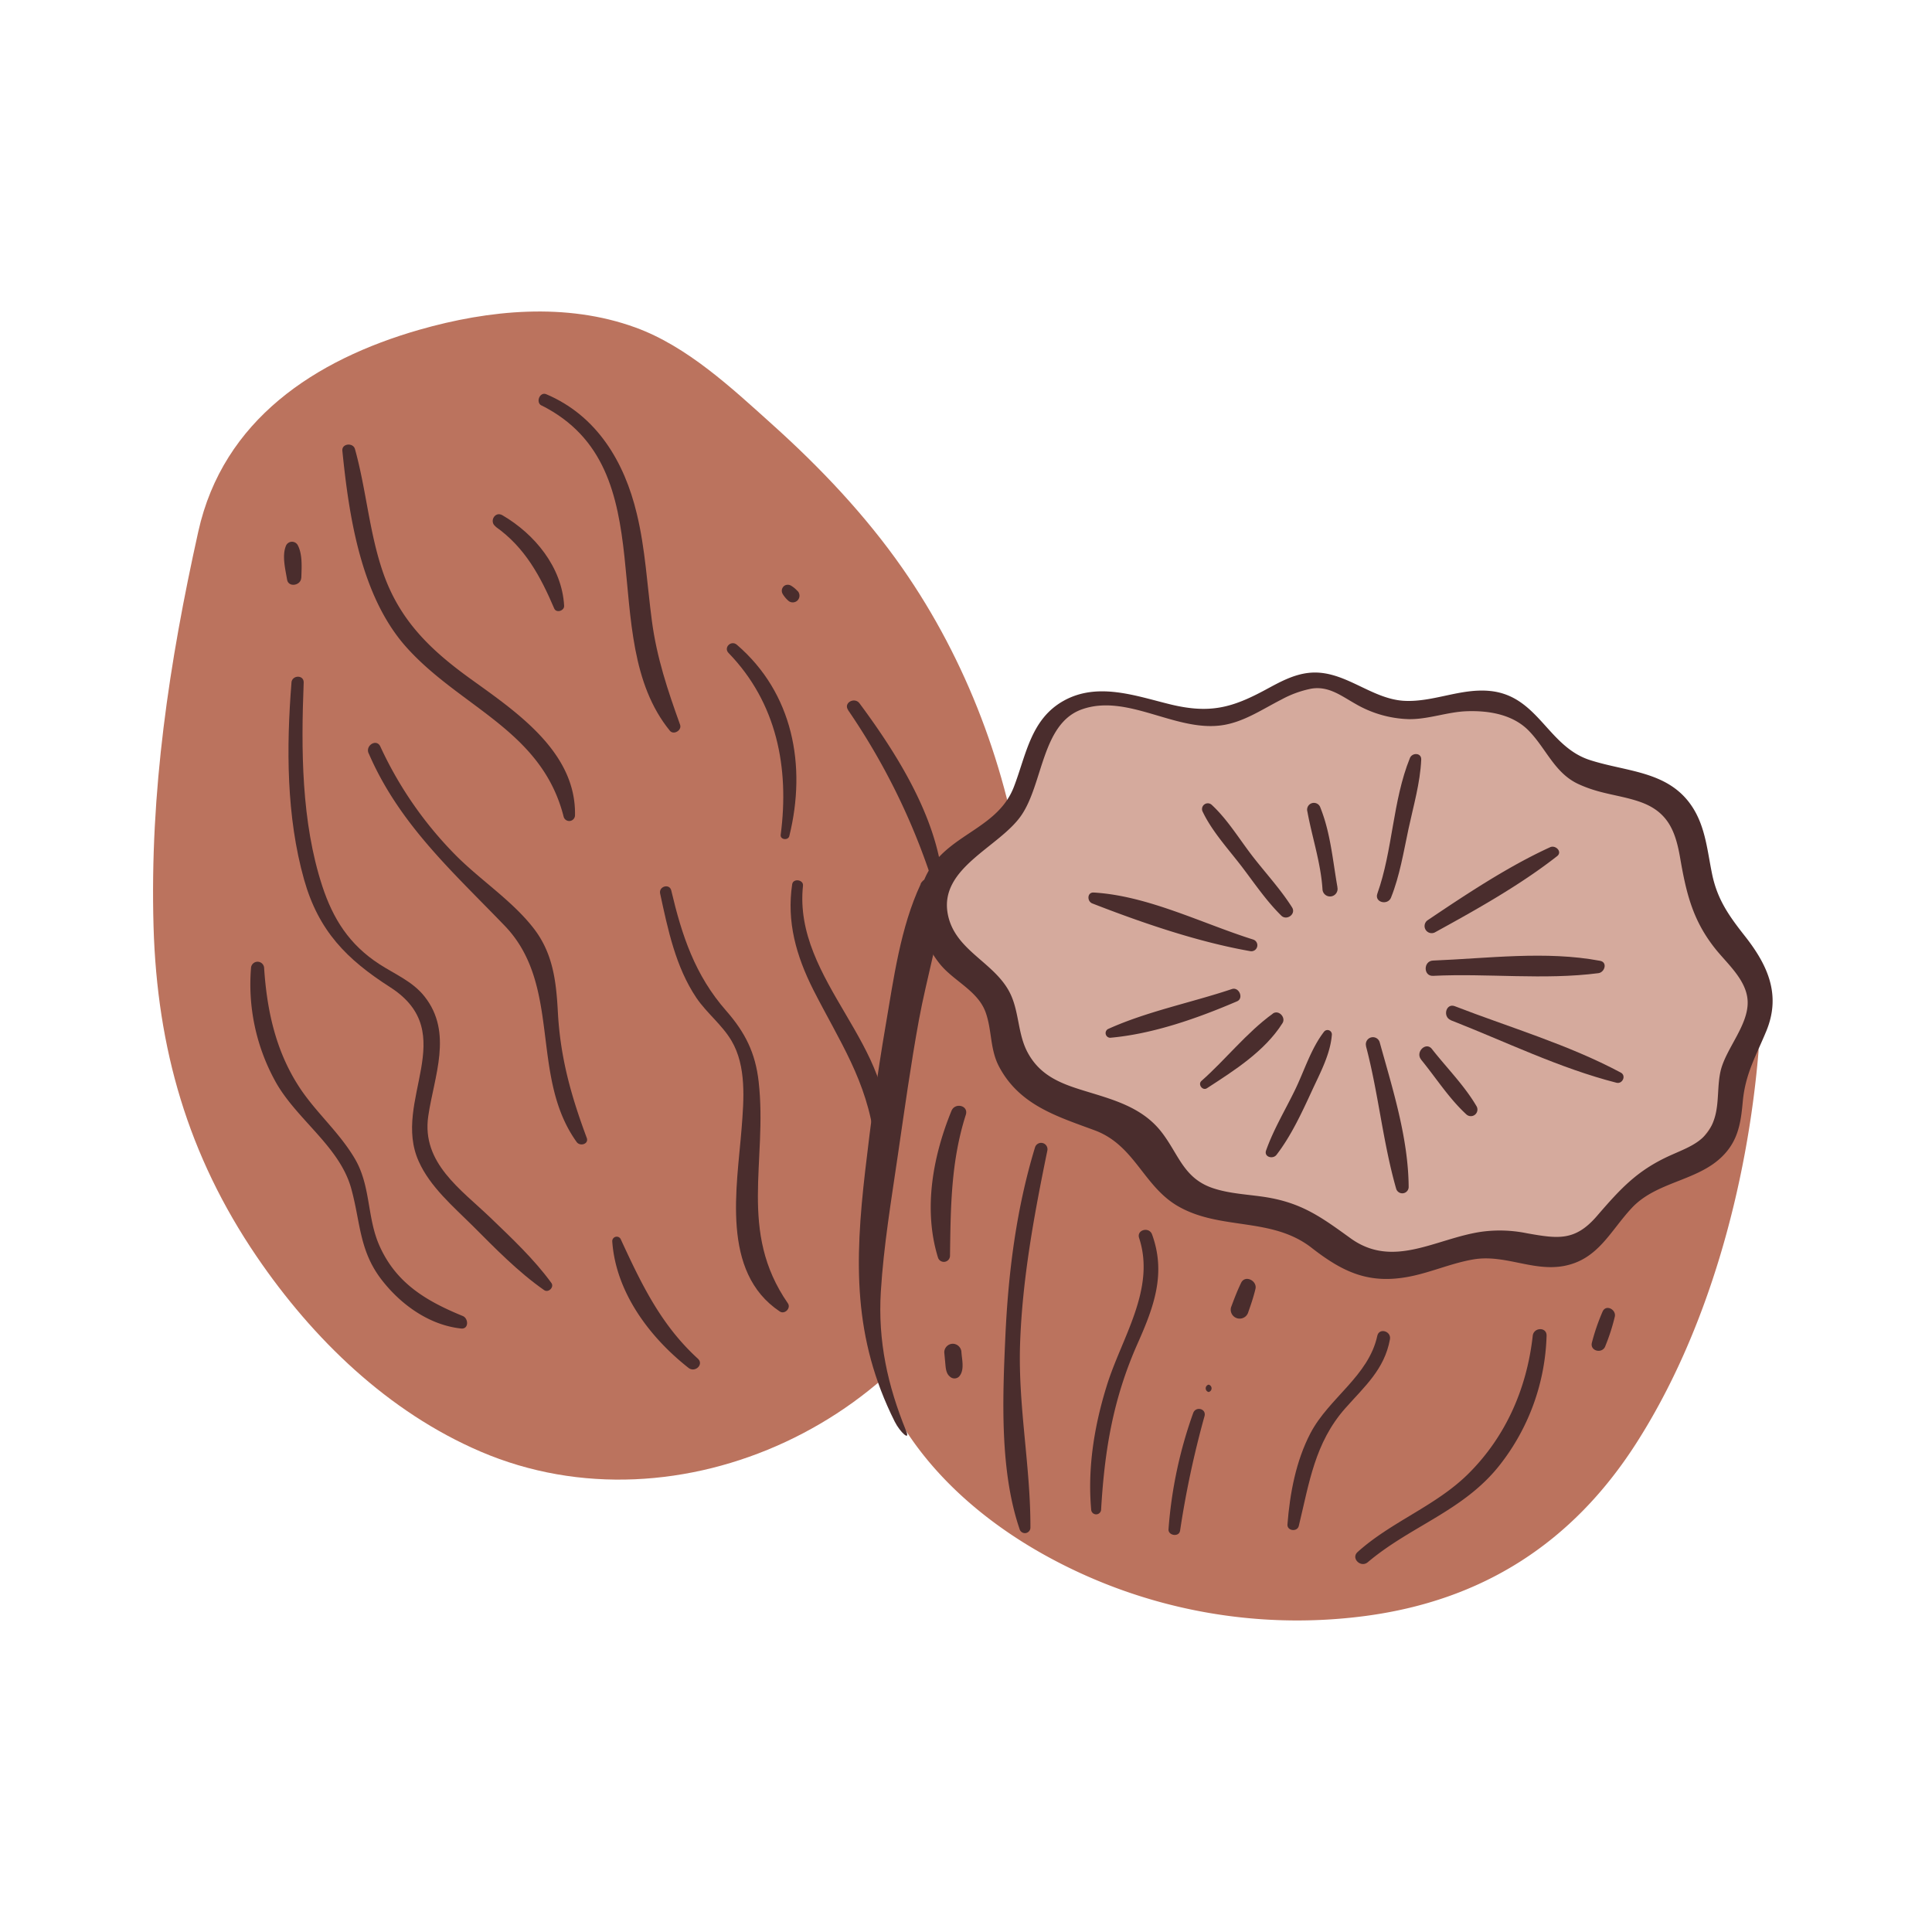 <svg xmlns="http://www.w3.org/2000/svg" viewBox="0 0 512 512"><defs><style>.nutmegcls-1{fill:none;}.nutmegcls-2{fill:#bb735e;}.nutmegcls-3{fill:#4a2d2d;}.nutmegcls-4{fill:#d5aa9d;}</style></defs><g id="Capa_2" data-name="Capa 2"><g id="bocetos"><rect class="nutmegcls-1" width="512" height="512"/><path class="nutmegcls-2" d="M239.19,150.64c-9.83-14.1-21.85-26.77-34.62-38.23-10.7-9.62-22.46-20.65-36.2-25.63-18.35-6.67-38.81-4.67-57.24.61-27.64,7.93-52,23.86-58.58,53.47-7.72,34.74-12.89,69-11.86,104.69.94,32.28,9.1,60.66,27.35,87.47,14.86,21.82,34.8,41.15,59.3,51.66,52.7,22.6,117.54-8.66,135.8-62.18C282.4,266,273.28,199.56,239.19,150.64Z"/><path class="nutmegcls-3" d="M66.51,256.67A53.21,53.21,0,0,0,72.66,286c5.43,10.38,17.26,17.56,20.41,28.94,2.48,8.94,2.07,16.38,8,24.13,5.11,6.65,12.67,12.1,21.13,13,2.06.22,2-2.65.45-3.31-9.76-4-17.79-8.75-22.19-18.86C97.23,322.43,98.27,314.21,94,307s-10.63-12.48-15-19.39c-6-9.42-8.27-20-9-31a1.74,1.74,0,0,0-3.48,0Z"/><path class="nutmegcls-3" d="M77.25,180.85c-1.38,17.18-1.38,35.52,3.34,52.27,3.84,13.6,11.29,21.12,22.78,28.48,19.06,12.22.32,30.11,7.61,46.2,3,6.74,9.2,12,14.33,17.1,6,6,11.95,12.14,18.9,17,1.12.78,2.73-.78,1.91-1.91-4.63-6.35-10.44-11.79-16.09-17.23-7.87-7.57-18.34-14.55-16.54-26.95,1.54-10.58,6.64-22.13-1-31.75-3.17-4-7.84-5.87-12-8.58-7.9-5.14-12.22-11.92-15.09-20.68-5.56-17-5.62-36.23-4.92-53.9.09-2.11-3.08-2.06-3.25,0Z"/><path class="nutmegcls-3" d="M184.93,360.05c-9.84-9-15-19.89-20.47-31.74a1.19,1.19,0,0,0-2.21.6c.91,13.53,9.89,25.48,20.22,33.6,1.71,1.34,4.15-.91,2.46-2.46Z"/><path class="nutmegcls-3" d="M97.7,199.63c8.08,18.73,22.18,31.31,36,45.65,15.35,15.88,6.57,39.91,19.13,57.38.89,1.22,3.28.54,2.66-1.12-4.17-11.21-7-21.26-7.65-33.33-.43-8-1.25-15.41-6.27-22-5.66-7.41-14.22-12.93-20.79-19.55a101.12,101.12,0,0,1-20-28.85c-1-2.12-4-.27-3.1,1.81Z"/><path class="nutmegcls-3" d="M90.73,119.46c1.75,17.4,4.92,38.62,17,52.1,14.35,16,35.87,22,41.65,44.91a1.53,1.53,0,0,0,3-.41c.34-16.75-15.52-27.39-27.62-36.11-10.63-7.66-18.81-15.48-23.22-28.15-3.7-10.67-4.46-22-7.47-32.79-.49-1.78-3.53-1.51-3.34.45Z"/><path class="nutmegcls-3" d="M79.86,153.1c.07-2.71.36-6.25-1-8.71a1.74,1.74,0,0,0-3.14.41c-1,2.59-.08,6.17.36,8.8.36,2.19,3.7,1.57,3.75-.5Z"/><path class="nutmegcls-3" d="M131.37,139.6c7.76,5.49,11.86,13.13,15.5,21.65.55,1.31,2.71.62,2.63-.71-.56-10.25-7.8-19-16.36-24-2-1.16-3.59,1.75-1.77,3Z"/><path class="nutmegcls-3" d="M143.51,107.44c33.56,16.89,13.71,61.3,34,86.2,1,1.25,3.25-.1,2.72-1.58-3.3-9.18-6.18-17.77-7.47-27.5-1.26-9.46-1.74-19.1-4-28.41-3.29-13.81-10.61-26-24-31.68-1.69-.72-2.89,2.15-1.26,3Z"/><path class="nutmegcls-3" d="M174.94,236.79c2.06,9.53,4.1,19.46,9.63,27.68,2.72,4,6.81,7.14,9.28,11.33,4,6.76,3.28,15.62,2.69,23.15-1.23,15.78-5.58,38.16,10.12,48.61,1.28.85,3-.86,2.15-2.15-13.27-19.13-5.37-37.56-7.76-58.78-.87-7.67-3.61-13.06-8.61-18.77-8.26-9.42-11.72-19.87-14.55-31.88-.45-1.92-3.36-1.1-2.95.81Z"/><path class="nutmegcls-3" d="M193.08,173.05c12.8,13.21,16.14,30.47,13.81,48.19-.17,1.31,2,1.56,2.29.31,4.62-18.66.95-37.92-13.91-50.69-1.5-1.29-3.6.74-2.19,2.19Z"/><path class="nutmegcls-3" d="M209.94,234.3c-1.5,10,1.06,19,5.59,28,6.89,13.57,14.27,24.17,16.19,39.77.19,1.47,2.63,2.19,2.9.39,3.72-24.87-24.52-42.43-21.82-67.75.17-1.61-2.61-2-2.86-.39Z"/><path class="nutmegcls-3" d="M224.74,188.17A176.65,176.65,0,0,1,247,233.31c.47,1.43,3,1.29,2.78-.38-1.71-16.7-12.21-33.35-22-46.54-1.33-1.77-4.34-.11-3,1.78Z"/><path class="nutmegcls-3" d="M211.32,156.6a7.46,7.46,0,0,0-1.75-1.43,1.75,1.75,0,0,0-1-.19,1.51,1.51,0,0,0-.92.44,1.81,1.81,0,0,0-.41.71,1.68,1.68,0,0,0,.16,1.24,7.46,7.46,0,0,0,1.43,1.75,1.78,1.78,0,1,0,2.52-2.52Z"/><path class="nutmegcls-4" d="M450.51,240.32s-2.17-26.47-14.76-31.25S411,198.25,404.89,191.31s-15.14-5.67-26.43-3.5-26-7.82-32.55-6.08-24.14,9.39-31.52,7.65-17.09-6-27.51-3.42-16.49,28.32-19.1,30.49-20,13-19.53,18.66,1.31,15.2,9.12,20.84,7.38,16.49,13.89,24.3,26.47,13,31.25,19.1,3.47,13.89,16.92,16.93,29.08,4.34,36,11.72,20.4,6.07,29.51,3,10.85-5.2,22.14-1.73,16.92-10.42,28.64-16.06,18.23-5.64,19.53-13,1.74-17.8,6.51-24.31,6.95-10.41,3-19.09S450.51,240.32,450.51,240.32Z"/><path class="nutmegcls-2" d="M465.37,276.18c-.55,1-1.07,2-1.58,3.13-1.64,3.46-3.24,6.95-4.89,10.41l-.87,1.77c-4,6.67-11.5,17.88-19.24,21.75-11.28,5.64-13.45,18.23-25.61,17.36s-20.4-3.47-33,0-26.48,1.74-32.12-3.47-19.75-6.08-25.39-6.95-13.24-11.28-18-17.79S279.07,292,276.47,289.8s-12.05-26.53-13.89-29.08c-3.43-4.74-9.38-5.06-11.86-7.45.09-.5.19-1,.28-1.48-.3-.35-.58-.71-.85-1A26,26,0,0,1,244.5,239c-4.31,17-7.47,34.57-10.55,51.85s-6.58,35.72-5.51,53.46c1.83,30.44,22.66,53.47,48.39,67.78a137.8,137.8,0,0,0,85,16.16c31-4.11,54.75-19.29,71.65-45.55C452.75,352.71,463,314.17,466,279A4.17,4.17,0,0,0,465.37,276.18Z"/><path class="nutmegcls-3" d="M462.43,248.09c-4.21-5.35-7.29-9.66-8.69-16.37-1.25-6-1.71-12.14-5-17.47-6.21-10-17.45-9.6-27.43-12.84-11.23-3.64-13.7-17.11-26.58-18.31-7.7-.72-14.89,3-22.53,2.63-9-.45-16.09-8.44-25.39-7.41-4.14.46-7.73,2.47-11.32,4.41-8.93,4.83-14.79,6.44-25.07,4-9.24-2.23-19.36-6.07-28.46-1.06-8.78,4.84-10,14.33-13.25,22.81-4.08,10.65-16,12.33-22,21.32-5.4,8.09-3.47,18.48,2.42,25.73,3.61,4.44,10,7.05,12.05,12.69,1.75,4.81,1.11,9.84,3.63,14.54,5.41,10.11,15.26,13.08,25.3,16.79,10.75,4,12.9,15,22.36,20.27,11.2,6.27,24.6,2.67,35.12,10.86,8.37,6.52,15.28,9.74,26.08,7.6,5.73-1.14,11.15-3.59,16.91-4.54,8.26-1.36,15.79,3.32,24,1.73,9-1.76,12.14-9.25,17.91-15.4,7.14-7.6,19.35-7,25.68-15.64,2.74-3.72,3.27-8,3.68-12.49.69-7.42,3.47-12,6.24-18.7C472.05,263.64,468.49,255.79,462.43,248.09Zm-6.38,35.43c-1,4-.46,8.25-1.51,12.2-1.71,6.41-6.14,7.93-11.49,10.3-9.05,4-13.44,8.82-19.87,16.26-5.79,6.7-10.3,6-18.52,4.55a35.92,35.92,0,0,0-12.15-.39c-12.05,1.8-23.29,9.86-34.58,1.73-7.78-5.62-12.94-9.42-22.66-10.94-4.55-.7-9.34-.87-13.75-2.33-7.93-2.62-9.14-9.07-13.79-15-5.21-6.61-13-8.55-20.54-10.88-6.13-1.88-11.63-4-14.9-10.19-2.54-4.77-2.19-10.44-4.46-15.31-4-8.54-14.84-11.45-16.67-21.35-2.25-12.21,13.68-17.64,19.49-26.07s5.42-24.41,16.14-28.14c11.9-4.15,24.44,5.8,36.62,4.3,5.93-.72,10.94-4.2,16.16-6.86a27.72,27.72,0,0,1,7.95-2.9c4.58-.75,7.89,1.89,11.64,4a29.75,29.75,0,0,0,14.13,4.08c5.24.09,10.26-1.93,15.49-2.1,5.73-.19,12.1.82,16.34,5.15,4.64,4.74,6.84,11.21,13.14,14.14a33.25,33.25,0,0,0,4,1.54c4.05,1.29,8.33,1.78,12.35,3.19,7.4,2.59,9.42,7.71,10.66,14.94,1.62,9.36,3.33,16.46,9.26,23.94,3.23,4.07,8.52,8.47,8.62,14.16C463.27,271.67,457.56,277.74,456.05,283.52Z"/><path class="nutmegcls-3" d="M274.31,304c-5,16.41-7.12,33.31-7.89,50.42-.73,16.17-1.49,35.38,3.79,50.83a1.46,1.46,0,0,0,2.86-.39c.06-16.22-3.29-32.23-2.74-48.63.58-17.33,3.75-34.38,7.23-51.33a1.69,1.69,0,0,0-3.25-.9Z"/><path class="nutmegcls-3" d="M301.88,328.09c4.46,13.6-4.72,26.57-8.6,39.22C290,377.86,288.19,389,289.17,400a1.32,1.32,0,0,0,2.64,0c.93-15.88,3.21-29.42,9.69-44,4.28-9.63,7.58-18.48,3.81-28.86-.77-2.12-4.15-1.25-3.43.94Z"/><path class="nutmegcls-3" d="M312.73,405.67a253.69,253.69,0,0,1,6.48-30.38c.53-2-2.32-2.68-3-.83a116.34,116.34,0,0,0-6.54,30.8c-.13,1.71,2.8,2.14,3.05.41Z"/><path class="nutmegcls-3" d="M320.3,368.9a1,1,0,0,0,0-1.95,1,1,0,0,0,0,1.95Z"/><path class="nutmegcls-3" d="M330.81,347.71c.71-2,1.39-4,1.9-6.14s-2.73-3.82-3.8-1.61-1.85,4.28-2.67,6.49a2.37,2.37,0,1,0,4.57,1.26Z"/><path class="nutmegcls-3" d="M365,354c-2.31,10.67-12.8,16.44-17.71,25.8-3.86,7.39-5.46,15.95-6.1,24.19-.14,1.73,2.6,2.06,3,.41,2.78-11.39,4.21-22,12.31-31.18,5.17-5.84,10.39-10.31,11.85-18.29.4-2.18-2.87-3.13-3.35-.93Z"/><path class="nutmegcls-3" d="M362.48,414c11.49-9.71,25.49-13.61,35.06-25.87A58.13,58.13,0,0,0,409.86,354c.09-2.4-3.41-2.29-3.67,0-1.54,13.86-7.1,26.68-17.07,36.57-8.62,8.55-20.35,12.64-29.34,20.73-1.84,1.66.85,4.27,2.7,2.7Z"/><path class="nutmegcls-3" d="M425.43,356.71a52.52,52.52,0,0,0,2.52-7.83c.36-1.83-2.3-3.27-3.22-1.36a54.32,54.32,0,0,0-2.84,8.22c-.67,2.3,2.72,3.15,3.54,1Z"/><path class="nutmegcls-3" d="M252.15,294.38c-4.93,12.05-7.52,26.1-3.58,38.87a1.63,1.63,0,0,0,3.19-.43c.18-12.86.23-25,4.19-37.39.79-2.48-2.87-3.33-3.8-1.05Z"/><path class="nutmegcls-3" d="M250.24,358.38l.3,3.21c.1,1.14.23,2.45,1.19,3.22a1.75,1.75,0,0,0,2.43,0c1.5-1.66.78-4.39.63-6.43a2.33,2.33,0,0,0-2.27-2.27,2.29,2.29,0,0,0-2.28,2.27Z"/><path class="nutmegcls-3" d="M351,273.27c-3.54,4.49-5.32,10.46-7.82,15.6-2.57,5.29-5.67,10.42-7.65,16-.63,1.76,1.81,2.41,2.76,1.17,3.85-5,6.7-11.15,9.35-16.9,2.18-4.74,4.95-9.8,5.32-15a1.16,1.16,0,0,0-2-.81Z"/><path class="nutmegcls-3" d="M326.46,262.11c-10.77,3.61-22.56,5.93-32.88,10.62a1.24,1.24,0,0,0,.62,2.29c11.37-1,23.19-5.18,33.63-9.66,1.85-.79.53-3.89-1.37-3.25Z"/><path class="nutmegcls-3" d="M332.14,249c-13.66-4.3-27.88-11.61-42.28-12.47-1.78-.11-1.83,2.33-.39,2.89,13.18,5.13,27.89,10.19,41.83,12.64a1.59,1.59,0,0,0,.84-3.06Z"/><path class="nutmegcls-3" d="M342.4,240.45c-2.94-4.64-6.7-8.74-10.09-13.06-3.64-4.62-6.84-10.06-11.16-14.07a1.53,1.53,0,0,0-2.4,1.85c2.53,5.28,6.91,10,10.44,14.63,3.32,4.37,6.45,9,10.36,12.85,1.44,1.42,4-.42,2.85-2.2Z"/><path class="nutmegcls-3" d="M354.43,235.07c-1.24-7-1.81-14.27-4.5-21a1.8,1.8,0,0,0-3.46,1c1.26,6.87,3.54,13.54,4,20.55a2,2,0,1,0,3.94-.53Z"/><path class="nutmegcls-3" d="M368.65,237.83c2.31-5.79,3.32-12.09,4.62-18.17s3.1-12.16,3.37-18.36c.08-1.86-2.4-1.9-3-.41-4.61,11.41-4.51,24.38-8.63,35.94-.82,2.32,2.77,3.22,3.65,1Z"/><path class="nutmegcls-3" d="M380.24,247.1c10.93-6,22.6-12.52,32.42-20.22,1.45-1.14-.39-3-1.83-2.37-11.17,5.1-22.3,12.5-32.48,19.35a1.88,1.88,0,0,0,1.89,3.24Z"/><path class="nutmegcls-3" d="M379.77,258.61c14.48-.71,29.47,1.15,43.83-.71,1.67-.22,2.48-2.89.45-3.27-14.37-2.71-29.8-.64-44.28-.07-2.6.1-2.6,4.18,0,4.05Z"/><path class="nutmegcls-3" d="M384.47,270.37c14.46,5.65,28.85,12.73,43.92,16.57,1.58.4,2.65-1.88,1.14-2.69-13.87-7.41-29.4-11.95-44-17.6-2.32-.89-3.31,2.83-1,3.72Z"/><path class="nutmegcls-3" d="M376.6,280.81c3.95,4.82,7.38,10.27,12,14.52a1.75,1.75,0,0,0,2.73-2.11c-3.23-5.54-7.93-10.21-11.87-15.24-1.57-2-4.47.84-2.83,2.83Z"/><path class="nutmegcls-3" d="M362,277.24c3.29,12.43,4.47,25.46,8,37.79a1.69,1.69,0,0,0,3.31-.45c-.09-13-4.25-26-7.67-38.34a1.87,1.87,0,0,0-3.61,1Z"/><path class="nutmegcls-3" d="M337.33,268.61c-7,5.07-12.48,12.15-18.95,17.86-1,.91.32,2.68,1.48,1.92,7.24-4.7,15.29-9.79,20-17.22,1-1.52-1-3.68-2.56-2.56Z"/><path class="nutmegcls-3" d="M244,234.28c-5.38,11.48-7.17,25.08-9.3,37.51-2.2,12.81-3.94,25.7-5.43,38.61-2.74,23.85-3.28,44.14,7.84,66.34,1.41,2.82,4.26,5.41,3,2.41-4.88-12-7.48-23.72-6.68-36.87.75-12.2,2.79-24.33,4.55-36.42,1.74-11.86,3.38-23.74,5.54-35.54,2.08-11.38,5.68-22.84,6.7-34.34.29-3.27-4.88-4.68-6.27-1.7Z"/></g></g></svg>